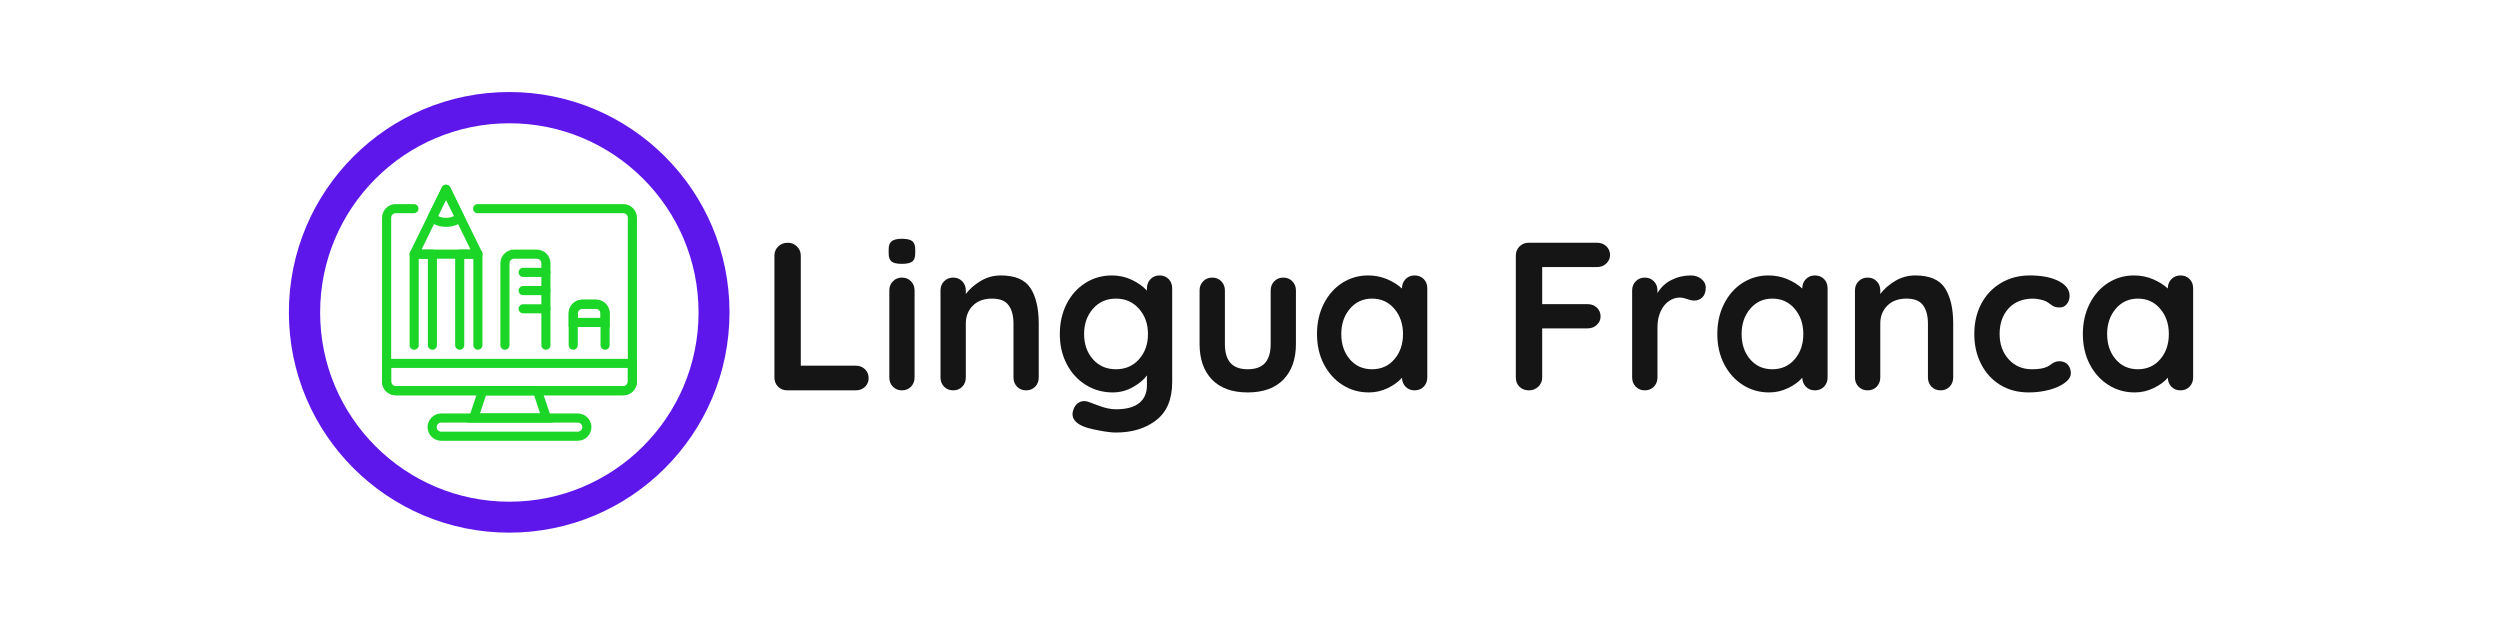 <svg xmlns="http://www.w3.org/2000/svg" xmlns:xlink="http://www.w3.org/1999/xlink" width="800" zoomAndPan="magnify" viewBox="0 0 600 150" height="200" preserveAspectRatio="xMidYMid meet" version="1.0"><defs><g/><clipPath id="f1c21380fe"><path d="M 69.332 22.086 L 175.082 22.086 L 175.082 127.836 L 69.332 127.836 Z M 69.332 22.086 " clip-rule="nonzero"/></clipPath><clipPath id="a3cd1b6f6d"><path d="M 122.207 22.086 C 93.004 22.086 69.332 45.762 69.332 74.961 C 69.332 104.164 93.004 127.836 122.207 127.836 C 151.41 127.836 175.082 104.164 175.082 74.961 C 175.082 45.762 151.41 22.086 122.207 22.086 " clip-rule="nonzero"/></clipPath><clipPath id="b1d11b4969"><path d="M 91.527 48 L 153 48 L 153 95 L 91.527 95 Z M 91.527 48 " clip-rule="nonzero"/></clipPath><clipPath id="d791fd7558"><path d="M 102 99 L 142 99 L 142 105.785 L 102 105.785 Z M 102 99 " clip-rule="nonzero"/></clipPath><clipPath id="0653cbf59a"><path d="M 91.527 86 L 153 86 L 153 95 L 91.527 95 Z M 91.527 86 " clip-rule="nonzero"/></clipPath><clipPath id="48d7f73501"><path d="M 98 44.285 L 116 44.285 L 116 63 L 98 63 Z M 98 44.285 " clip-rule="nonzero"/></clipPath><clipPath id="19c050b6c7"><path d="M 102 44.285 L 112 44.285 L 112 55 L 102 55 Z M 102 44.285 " clip-rule="nonzero"/></clipPath></defs><g clip-path="url(#f1c21380fe)"><g clip-path="url(#a3cd1b6f6d)"><path stroke-linecap="butt" transform="matrix(0.75, 0, 0, 0.75, 69.331, 22.088)" fill="none" stroke-linejoin="miter" d="M 70.548 -0.002 C 31.585 -0.002 0.001 31.587 0.001 70.545 C 0.001 109.508 31.585 141.092 70.548 141.092 C 109.511 141.092 141.095 109.508 141.095 70.545 C 141.095 31.587 109.511 -0.002 70.548 -0.002 " stroke="#5e17eb" stroke-width="20" stroke-opacity="1" stroke-miterlimit="4"/></g></g><g clip-path="url(#b1d11b4969)"><path fill="#1bd527" d="M 149.59 94.863 L 94.969 94.863 C 94.535 94.863 94.117 94.777 93.715 94.613 C 93.316 94.445 92.961 94.211 92.652 93.902 C 92.344 93.594 92.109 93.242 91.941 92.84 C 91.777 92.438 91.691 92.02 91.691 91.586 L 91.691 52.258 C 91.691 51.824 91.777 51.406 91.941 51.004 C 92.109 50.605 92.344 50.25 92.652 49.941 C 92.961 49.637 93.316 49.398 93.715 49.23 C 94.117 49.066 94.535 48.984 94.969 48.984 L 99.34 48.984 C 99.484 48.984 99.625 49.012 99.758 49.066 C 99.891 49.121 100.008 49.199 100.113 49.301 C 100.215 49.406 100.293 49.523 100.348 49.656 C 100.402 49.789 100.434 49.93 100.434 50.074 C 100.434 50.219 100.402 50.359 100.348 50.492 C 100.293 50.625 100.215 50.746 100.113 50.848 C 100.008 50.949 99.891 51.027 99.758 51.086 C 99.625 51.141 99.484 51.168 99.34 51.168 L 94.969 51.168 C 94.824 51.168 94.688 51.195 94.551 51.25 C 94.418 51.305 94.301 51.387 94.199 51.488 C 94.094 51.59 94.016 51.707 93.961 51.84 C 93.906 51.977 93.879 52.113 93.879 52.258 L 93.879 91.586 C 93.879 91.73 93.906 91.867 93.961 92.004 C 94.016 92.137 94.094 92.254 94.199 92.355 C 94.301 92.461 94.418 92.539 94.551 92.594 C 94.688 92.648 94.824 92.676 94.969 92.676 L 149.59 92.676 C 149.734 92.676 149.871 92.648 150.008 92.594 C 150.141 92.539 150.258 92.461 150.359 92.355 C 150.465 92.254 150.543 92.137 150.598 92.004 C 150.652 91.867 150.68 91.73 150.68 91.586 L 150.68 52.258 C 150.68 52.113 150.652 51.977 150.598 51.84 C 150.543 51.707 150.465 51.59 150.359 51.488 C 150.258 51.387 150.141 51.305 150.008 51.25 C 149.871 51.195 149.734 51.168 149.59 51.168 L 114.633 51.168 C 114.488 51.168 114.348 51.141 114.215 51.086 C 114.082 51.027 113.961 50.949 113.859 50.848 C 113.758 50.746 113.68 50.625 113.625 50.492 C 113.566 50.359 113.539 50.219 113.539 50.074 C 113.539 49.93 113.566 49.789 113.625 49.656 C 113.68 49.523 113.758 49.406 113.859 49.301 C 113.961 49.199 114.082 49.121 114.215 49.066 C 114.348 49.012 114.488 48.984 114.633 48.984 L 149.59 48.984 C 150.023 48.984 150.441 49.066 150.844 49.23 C 151.242 49.398 151.598 49.637 151.906 49.941 C 152.211 50.25 152.449 50.605 152.617 51.004 C 152.781 51.406 152.867 51.824 152.867 52.258 L 152.867 91.586 C 152.867 92.02 152.781 92.438 152.617 92.84 C 152.449 93.242 152.211 93.594 151.906 93.902 C 151.598 94.211 151.242 94.445 150.844 94.613 C 150.441 94.777 150.023 94.863 149.59 94.863 Z M 149.59 94.863 " fill-opacity="1" fill-rule="nonzero"/></g><g clip-path="url(#d791fd7558)"><path fill="#1bd527" d="M 138.664 105.785 L 105.895 105.785 C 105.461 105.785 105.043 105.703 104.641 105.535 C 104.238 105.371 103.883 105.133 103.578 104.824 C 103.27 104.52 103.031 104.164 102.867 103.762 C 102.699 103.359 102.617 102.941 102.617 102.508 C 102.617 102.074 102.699 101.656 102.867 101.254 C 103.031 100.852 103.27 100.5 103.578 100.191 C 103.883 99.883 104.238 99.648 104.641 99.48 C 105.043 99.316 105.461 99.23 105.895 99.23 L 138.664 99.23 C 139.098 99.23 139.516 99.316 139.918 99.48 C 140.32 99.648 140.676 99.883 140.98 100.191 C 141.289 100.5 141.527 100.852 141.691 101.254 C 141.859 101.656 141.941 102.074 141.941 102.508 C 141.941 102.941 141.859 103.359 141.691 103.762 C 141.527 104.164 141.289 104.52 140.98 104.824 C 140.676 105.133 140.32 105.371 139.918 105.535 C 139.516 105.703 139.098 105.785 138.664 105.785 Z M 105.895 101.418 C 105.75 101.418 105.609 101.445 105.477 101.5 C 105.344 101.555 105.223 101.633 105.121 101.734 C 105.02 101.84 104.941 101.957 104.883 102.09 C 104.828 102.223 104.801 102.363 104.801 102.508 C 104.801 102.652 104.828 102.793 104.883 102.926 C 104.941 103.059 105.02 103.18 105.121 103.281 C 105.223 103.383 105.344 103.461 105.477 103.52 C 105.609 103.574 105.75 103.602 105.895 103.602 L 138.664 103.602 C 138.809 103.602 138.949 103.574 139.082 103.52 C 139.215 103.461 139.336 103.383 139.438 103.281 C 139.539 103.18 139.617 103.059 139.676 102.926 C 139.73 102.793 139.758 102.652 139.758 102.508 C 139.758 102.363 139.73 102.223 139.676 102.09 C 139.617 101.957 139.539 101.84 139.438 101.734 C 139.336 101.633 139.215 101.555 139.082 101.5 C 138.949 101.445 138.809 101.418 138.664 101.418 Z M 105.895 101.418 " fill-opacity="1" fill-rule="nonzero"/></g><path fill="#1bd527" d="M 132.668 101.418 L 112.152 101.418 L 115.07 92.676 L 129.75 92.676 Z M 115.191 99.23 L 129.629 99.23 L 128.18 94.863 L 116.645 94.863 Z M 115.191 99.23 " fill-opacity="1" fill-rule="nonzero"/><path fill="#1bd527" d="M 131.02 83.938 C 130.875 83.938 130.734 83.91 130.602 83.855 C 130.465 83.801 130.348 83.723 130.246 83.617 C 130.145 83.516 130.062 83.398 130.008 83.266 C 129.953 83.129 129.926 82.992 129.926 82.848 L 129.926 63.184 C 129.926 63.039 129.898 62.898 129.844 62.766 C 129.789 62.633 129.707 62.512 129.605 62.41 C 129.504 62.309 129.387 62.23 129.25 62.176 C 129.117 62.117 128.977 62.09 128.832 62.09 L 123.371 62.09 C 123.227 62.09 123.086 62.117 122.953 62.176 C 122.82 62.23 122.703 62.309 122.598 62.41 C 122.496 62.512 122.418 62.633 122.363 62.766 C 122.309 62.898 122.277 63.039 122.277 63.184 L 122.277 82.848 C 122.277 82.992 122.25 83.129 122.195 83.266 C 122.141 83.398 122.062 83.516 121.961 83.617 C 121.855 83.723 121.738 83.801 121.605 83.855 C 121.473 83.91 121.332 83.938 121.188 83.938 C 121.043 83.938 120.902 83.91 120.77 83.855 C 120.637 83.801 120.516 83.723 120.414 83.617 C 120.312 83.516 120.234 83.398 120.176 83.266 C 120.121 83.129 120.094 82.992 120.094 82.848 L 120.094 63.184 C 120.094 62.75 120.176 62.332 120.344 61.93 C 120.512 61.527 120.746 61.172 121.055 60.867 C 121.363 60.559 121.715 60.32 122.117 60.156 C 122.52 59.988 122.938 59.906 123.371 59.906 L 128.832 59.906 C 129.27 59.906 129.688 59.988 130.086 60.156 C 130.488 60.32 130.844 60.559 131.152 60.867 C 131.457 61.172 131.695 61.527 131.859 61.93 C 132.027 62.332 132.109 62.75 132.109 63.184 L 132.109 82.848 C 132.109 82.992 132.082 83.129 132.027 83.266 C 131.973 83.398 131.895 83.516 131.789 83.617 C 131.688 83.723 131.57 83.801 131.438 83.855 C 131.301 83.91 131.164 83.938 131.02 83.938 Z M 131.02 83.938 " fill-opacity="1" fill-rule="nonzero"/><path fill="#1bd527" d="M 131.02 66.461 L 125.555 66.461 C 125.41 66.461 125.273 66.434 125.137 66.379 C 125.004 66.32 124.887 66.242 124.785 66.141 C 124.68 66.039 124.602 65.922 124.547 65.785 C 124.492 65.652 124.465 65.512 124.465 65.367 C 124.465 65.223 124.492 65.082 124.547 64.949 C 124.602 64.816 124.68 64.699 124.785 64.594 C 124.887 64.492 125.004 64.414 125.137 64.359 C 125.273 64.305 125.41 64.277 125.555 64.277 L 131.02 64.277 C 131.164 64.277 131.301 64.305 131.438 64.359 C 131.57 64.414 131.688 64.492 131.789 64.594 C 131.895 64.699 131.973 64.816 132.027 64.949 C 132.082 65.082 132.109 65.223 132.109 65.367 C 132.109 65.512 132.082 65.652 132.027 65.785 C 131.973 65.922 131.895 66.039 131.789 66.141 C 131.688 66.242 131.57 66.32 131.438 66.379 C 131.301 66.434 131.164 66.461 131.02 66.461 Z M 131.02 66.461 " fill-opacity="1" fill-rule="nonzero"/><path fill="#1bd527" d="M 131.02 70.828 L 125.555 70.828 C 125.41 70.828 125.273 70.801 125.137 70.746 C 125.004 70.691 124.887 70.613 124.785 70.512 C 124.68 70.406 124.602 70.289 124.547 70.156 C 124.492 70.023 124.465 69.883 124.465 69.738 C 124.465 69.594 124.492 69.453 124.547 69.32 C 124.602 69.188 124.68 69.066 124.785 68.965 C 124.887 68.863 125.004 68.785 125.137 68.727 C 125.273 68.672 125.41 68.645 125.555 68.645 L 131.02 68.645 C 131.164 68.645 131.301 68.672 131.438 68.727 C 131.57 68.785 131.688 68.863 131.789 68.965 C 131.895 69.066 131.973 69.188 132.027 69.32 C 132.082 69.453 132.109 69.594 132.109 69.738 C 132.109 69.883 132.082 70.023 132.027 70.156 C 131.973 70.289 131.895 70.406 131.789 70.512 C 131.688 70.613 131.57 70.691 131.438 70.746 C 131.301 70.801 131.164 70.828 131.02 70.828 Z M 131.02 70.828 " fill-opacity="1" fill-rule="nonzero"/><path fill="#1bd527" d="M 131.02 75.199 L 125.555 75.199 C 125.41 75.199 125.273 75.172 125.137 75.117 C 125.004 75.062 124.887 74.98 124.785 74.879 C 124.68 74.777 124.602 74.66 124.547 74.523 C 124.492 74.391 124.465 74.25 124.465 74.105 C 124.465 73.961 124.492 73.824 124.547 73.688 C 124.602 73.555 124.68 73.438 124.785 73.336 C 124.887 73.23 125.004 73.152 125.137 73.098 C 125.273 73.043 125.41 73.016 125.555 73.016 L 131.02 73.016 C 131.164 73.016 131.301 73.043 131.438 73.098 C 131.57 73.152 131.688 73.23 131.789 73.336 C 131.895 73.438 131.973 73.555 132.027 73.688 C 132.082 73.824 132.109 73.961 132.109 74.105 C 132.109 74.25 132.082 74.391 132.027 74.523 C 131.973 74.66 131.895 74.777 131.789 74.879 C 131.688 74.98 131.57 75.062 131.438 75.117 C 131.301 75.172 131.164 75.199 131.02 75.199 Z M 131.02 75.199 " fill-opacity="1" fill-rule="nonzero"/><path fill="#1bd527" d="M 145.219 83.938 C 145.074 83.938 144.934 83.91 144.801 83.855 C 144.668 83.801 144.547 83.723 144.445 83.617 C 144.344 83.516 144.266 83.398 144.211 83.266 C 144.152 83.129 144.125 82.992 144.125 82.848 L 144.125 75.199 C 144.125 75.055 144.098 74.914 144.043 74.781 C 143.988 74.648 143.91 74.531 143.805 74.426 C 143.703 74.324 143.586 74.246 143.453 74.191 C 143.316 74.133 143.18 74.105 143.035 74.105 L 139.758 74.105 C 139.613 74.105 139.473 74.133 139.34 74.191 C 139.207 74.246 139.086 74.324 138.984 74.426 C 138.883 74.531 138.805 74.648 138.746 74.781 C 138.691 74.914 138.664 75.055 138.664 75.199 L 138.664 82.848 C 138.664 82.992 138.637 83.129 138.582 83.266 C 138.527 83.398 138.445 83.516 138.344 83.617 C 138.242 83.723 138.125 83.801 137.992 83.855 C 137.855 83.91 137.719 83.938 137.574 83.938 C 137.426 83.938 137.289 83.91 137.152 83.855 C 137.02 83.801 136.902 83.723 136.801 83.617 C 136.699 83.516 136.617 83.398 136.562 83.266 C 136.508 83.129 136.48 82.992 136.48 82.848 L 136.48 75.199 C 136.48 74.766 136.562 74.348 136.73 73.945 C 136.895 73.543 137.133 73.188 137.441 72.883 C 137.746 72.574 138.102 72.34 138.504 72.172 C 138.906 72.004 139.324 71.922 139.758 71.922 L 143.035 71.922 C 143.469 71.922 143.887 72.004 144.289 72.172 C 144.691 72.34 145.043 72.574 145.352 72.883 C 145.66 73.188 145.895 73.543 146.062 73.945 C 146.227 74.348 146.312 74.766 146.312 75.199 L 146.312 82.848 C 146.312 82.992 146.285 83.129 146.227 83.266 C 146.172 83.398 146.094 83.516 145.992 83.617 C 145.891 83.723 145.77 83.801 145.637 83.855 C 145.504 83.91 145.363 83.938 145.219 83.938 Z M 145.219 83.938 " fill-opacity="1" fill-rule="nonzero"/><path fill="#1bd527" d="M 146.312 78.477 L 136.48 78.477 L 136.48 75.199 C 136.48 74.766 136.562 74.348 136.73 73.945 C 136.895 73.543 137.133 73.188 137.441 72.883 C 137.746 72.574 138.102 72.34 138.504 72.172 C 138.906 72.004 139.324 71.922 139.758 71.922 L 143.035 71.922 C 143.469 71.922 143.887 72.004 144.289 72.172 C 144.691 72.34 145.043 72.574 145.352 72.883 C 145.66 73.188 145.895 73.543 146.062 73.945 C 146.227 74.348 146.312 74.766 146.312 75.199 Z M 138.664 76.293 L 144.125 76.293 L 144.125 75.199 C 144.125 75.055 144.098 74.914 144.043 74.781 C 143.988 74.648 143.91 74.531 143.805 74.426 C 143.703 74.324 143.586 74.246 143.453 74.191 C 143.316 74.133 143.18 74.105 143.035 74.105 L 139.758 74.105 C 139.613 74.105 139.473 74.133 139.34 74.191 C 139.207 74.246 139.086 74.324 138.984 74.426 C 138.883 74.531 138.805 74.648 138.746 74.781 C 138.691 74.914 138.664 75.055 138.664 75.199 Z M 138.664 76.293 " fill-opacity="1" fill-rule="nonzero"/><g clip-path="url(#0653cbf59a)"><path fill="#1bd527" d="M 149.59 94.863 L 94.969 94.863 C 94.535 94.863 94.117 94.777 93.715 94.613 C 93.316 94.445 92.961 94.211 92.652 93.902 C 92.344 93.594 92.109 93.242 91.941 92.84 C 91.777 92.438 91.691 92.02 91.691 91.586 L 91.691 86.121 L 152.867 86.121 L 152.867 91.586 C 152.867 92.02 152.781 92.438 152.617 92.84 C 152.449 93.242 152.211 93.594 151.906 93.902 C 151.598 94.211 151.242 94.445 150.844 94.613 C 150.441 94.777 150.023 94.863 149.59 94.863 Z M 93.879 88.309 L 93.879 91.586 C 93.879 91.73 93.906 91.867 93.961 92.004 C 94.016 92.137 94.094 92.254 94.199 92.355 C 94.301 92.461 94.418 92.539 94.551 92.594 C 94.688 92.648 94.824 92.676 94.969 92.676 L 149.59 92.676 C 149.734 92.676 149.871 92.648 150.008 92.594 C 150.141 92.539 150.258 92.461 150.359 92.355 C 150.465 92.254 150.543 92.137 150.598 92.004 C 150.652 91.867 150.68 91.73 150.68 91.586 L 150.68 88.309 Z M 93.879 88.309 " fill-opacity="1" fill-rule="nonzero"/></g><g clip-path="url(#48d7f73501)"><path fill="#1bd527" d="M 114.699 62.09 L 99.406 62.09 C 99 62.09 98.691 61.922 98.477 61.578 C 98.246 61.223 98.23 60.859 98.422 60.484 L 106.07 44.93 C 106.16 44.742 106.293 44.59 106.473 44.48 C 106.648 44.371 106.844 44.312 107.051 44.312 C 107.262 44.312 107.453 44.371 107.633 44.48 C 107.809 44.59 107.945 44.742 108.035 44.93 L 115.68 60.484 C 115.875 60.859 115.855 61.223 115.625 61.578 C 115.414 61.922 115.102 62.09 114.699 62.09 Z M 101.164 59.906 L 112.941 59.906 L 107.051 47.891 Z M 101.164 59.906 " fill-opacity="1" fill-rule="nonzero"/></g><g clip-path="url(#19c050b6c7)"><path fill="#1bd527" d="M 107.051 54.445 C 105.562 54.453 104.227 53.996 103.055 53.078 C 102.848 52.922 102.715 52.715 102.656 52.465 C 102.598 52.211 102.625 51.969 102.738 51.734 L 106.07 44.961 C 106.16 44.773 106.293 44.625 106.473 44.512 C 106.648 44.402 106.844 44.348 107.051 44.348 C 107.262 44.348 107.453 44.402 107.633 44.512 C 107.809 44.625 107.945 44.773 108.035 44.961 L 111.355 51.77 C 111.469 52 111.496 52.242 111.438 52.496 C 111.375 52.75 111.246 52.953 111.039 53.113 C 109.863 54.016 108.535 54.457 107.051 54.445 Z M 105.129 51.844 C 105.734 52.141 106.375 52.289 107.051 52.289 C 107.727 52.289 108.367 52.141 108.973 51.844 L 107.051 47.945 Z M 105.129 51.844 " fill-opacity="1" fill-rule="nonzero"/></g><path fill="#1bd527" d="M 103.773 83.938 C 103.629 83.938 103.492 83.91 103.355 83.855 C 103.223 83.801 103.105 83.723 103.004 83.617 C 102.898 83.516 102.82 83.398 102.766 83.266 C 102.711 83.129 102.684 82.992 102.684 82.848 L 102.684 62.09 L 100.496 62.09 L 100.496 82.848 C 100.496 82.992 100.469 83.129 100.414 83.266 C 100.359 83.398 100.281 83.516 100.176 83.617 C 100.074 83.723 99.957 83.801 99.824 83.855 C 99.688 83.91 99.551 83.938 99.406 83.938 C 99.262 83.938 99.121 83.91 98.988 83.855 C 98.852 83.801 98.734 83.723 98.633 83.617 C 98.531 83.516 98.453 83.398 98.395 83.266 C 98.34 83.129 98.312 82.992 98.312 82.848 L 98.312 61 C 98.312 60.855 98.34 60.715 98.395 60.582 C 98.453 60.445 98.531 60.328 98.633 60.227 C 98.734 60.125 98.852 60.043 98.988 59.988 C 99.121 59.934 99.262 59.906 99.406 59.906 L 103.773 59.906 C 103.918 59.906 104.059 59.934 104.191 59.988 C 104.328 60.043 104.445 60.125 104.547 60.227 C 104.648 60.328 104.727 60.445 104.785 60.582 C 104.84 60.715 104.867 60.855 104.867 61 L 104.867 82.848 C 104.867 82.992 104.84 83.129 104.785 83.266 C 104.727 83.398 104.648 83.516 104.547 83.617 C 104.445 83.723 104.328 83.801 104.191 83.855 C 104.059 83.91 103.918 83.938 103.773 83.938 Z M 103.773 83.938 " fill-opacity="1" fill-rule="nonzero"/><path fill="#1bd527" d="M 114.699 83.938 C 114.555 83.938 114.414 83.91 114.281 83.855 C 114.145 83.801 114.027 83.723 113.926 83.617 C 113.824 83.516 113.746 83.398 113.688 83.266 C 113.633 83.129 113.605 82.992 113.605 82.848 L 113.605 62.09 L 111.422 62.09 L 111.422 82.848 C 111.422 82.992 111.395 83.129 111.34 83.266 C 111.281 83.398 111.203 83.516 111.102 83.617 C 111 83.723 110.879 83.801 110.746 83.855 C 110.613 83.91 110.473 83.938 110.328 83.938 C 110.184 83.938 110.043 83.91 109.91 83.855 C 109.777 83.801 109.66 83.723 109.555 83.617 C 109.453 83.516 109.375 83.398 109.32 83.266 C 109.266 83.129 109.238 82.992 109.238 82.848 L 109.238 61 C 109.238 60.855 109.266 60.715 109.32 60.582 C 109.375 60.445 109.453 60.328 109.555 60.227 C 109.66 60.125 109.777 60.043 109.91 59.988 C 110.043 59.934 110.184 59.906 110.328 59.906 L 114.699 59.906 C 114.844 59.906 114.98 59.934 115.117 59.988 C 115.25 60.043 115.367 60.125 115.469 60.227 C 115.574 60.328 115.652 60.445 115.707 60.582 C 115.762 60.715 115.789 60.855 115.789 61 L 115.789 82.848 C 115.789 82.992 115.762 83.129 115.707 83.266 C 115.652 83.398 115.574 83.516 115.469 83.617 C 115.367 83.723 115.25 83.801 115.117 83.855 C 114.98 83.91 114.844 83.938 114.699 83.938 Z M 114.699 83.938 " fill-opacity="1" fill-rule="nonzero"/><g fill="#151515" fill-opacity="1"><g transform="translate(182.065, 93.683)"><g><path d="M 23.328 -5.922 C 24.203 -5.922 24.93 -5.641 25.516 -5.078 C 26.109 -4.523 26.406 -3.812 26.406 -2.938 C 26.406 -2.094 26.109 -1.391 25.516 -0.828 C 24.93 -0.273 24.203 0 23.328 0 L 6.875 0 C 6 0 5.266 -0.289 4.672 -0.875 C 4.086 -1.469 3.797 -2.207 3.797 -3.094 L 3.797 -32.328 C 3.797 -33.203 4.098 -33.938 4.703 -34.531 C 5.305 -35.125 6.082 -35.422 7.031 -35.422 C 7.875 -35.422 8.598 -35.125 9.203 -34.531 C 9.816 -33.938 10.125 -33.203 10.125 -32.328 L 10.125 -5.922 Z M 23.328 -5.922 "/></g></g></g><g fill="#151515" fill-opacity="1"><g transform="translate(210.498, 93.683)"><g><path d="M 9 -3.094 C 9 -2.207 8.711 -1.469 8.141 -0.875 C 7.566 -0.289 6.844 0 5.969 0 C 5.094 0 4.367 -0.289 3.797 -0.875 C 3.223 -1.469 2.938 -2.207 2.938 -3.094 L 2.938 -23.984 C 2.938 -24.859 3.223 -25.586 3.797 -26.172 C 4.367 -26.766 5.094 -27.062 5.969 -27.062 C 6.844 -27.062 7.566 -26.766 8.141 -26.172 C 8.711 -25.586 9 -24.859 9 -23.984 Z M 5.922 -30.359 C 4.773 -30.359 3.961 -30.539 3.484 -30.906 C 3.016 -31.281 2.781 -31.941 2.781 -32.891 L 2.781 -33.844 C 2.781 -34.789 3.031 -35.445 3.531 -35.812 C 4.039 -36.188 4.852 -36.375 5.969 -36.375 C 7.145 -36.375 7.969 -36.188 8.438 -35.812 C 8.914 -35.445 9.156 -34.789 9.156 -33.844 L 9.156 -32.891 C 9.156 -31.91 8.91 -31.242 8.422 -30.891 C 7.93 -30.535 7.098 -30.359 5.922 -30.359 Z M 5.922 -30.359 "/></g></g></g><g fill="#151515" fill-opacity="1"><g transform="translate(222.438, 93.683)"><g><path d="M 17.766 -27.578 C 21.203 -27.578 23.578 -26.555 24.891 -24.516 C 26.203 -22.473 26.859 -19.645 26.859 -16.031 L 26.859 -3.094 C 26.859 -2.207 26.57 -1.469 26 -0.875 C 25.426 -0.289 24.703 0 23.828 0 C 22.953 0 22.227 -0.289 21.656 -0.875 C 21.082 -1.469 20.797 -2.207 20.797 -3.094 L 20.797 -16.031 C 20.797 -17.895 20.406 -19.359 19.625 -20.422 C 18.852 -21.484 17.523 -22.016 15.641 -22.016 C 13.68 -22.016 12.145 -21.445 11.031 -20.312 C 9.914 -19.188 9.359 -17.758 9.359 -16.031 L 9.359 -3.094 C 9.359 -2.207 9.07 -1.469 8.5 -0.875 C 7.926 -0.289 7.203 0 6.328 0 C 5.453 0 4.723 -0.289 4.141 -0.875 C 3.566 -1.469 3.281 -2.207 3.281 -3.094 L 3.281 -23.984 C 3.281 -24.859 3.566 -25.586 4.141 -26.172 C 4.723 -26.766 5.453 -27.062 6.328 -27.062 C 7.203 -27.062 7.926 -26.766 8.5 -26.172 C 9.07 -25.586 9.359 -24.859 9.359 -23.984 L 9.359 -23.125 C 10.266 -24.332 11.453 -25.375 12.922 -26.25 C 14.391 -27.133 16.004 -27.578 17.766 -27.578 Z M 17.766 -27.578 "/></g></g></g><g fill="#151515" fill-opacity="1"><g transform="translate(252.591, 93.683)"><g><path d="M 25.703 -27.578 C 26.578 -27.578 27.301 -27.289 27.875 -26.719 C 28.445 -26.145 28.734 -25.398 28.734 -24.484 L 28.734 -1.969 C 28.734 2.145 27.457 5.188 24.906 7.156 C 22.363 9.133 19.141 10.125 15.234 10.125 C 14.211 10.125 12.816 9.953 11.047 9.609 C 9.285 9.273 8.031 8.938 7.281 8.594 C 5.633 7.883 4.812 6.91 4.812 5.672 C 4.812 5.43 4.859 5.16 4.953 4.859 C 5.16 4.117 5.508 3.551 6 3.156 C 6.488 2.77 7.02 2.578 7.594 2.578 C 7.926 2.578 8.242 2.629 8.547 2.734 C 8.68 2.766 9.516 3.07 11.047 3.656 C 12.586 4.25 13.984 4.547 15.234 4.547 C 17.723 4.547 19.582 4.047 20.812 3.047 C 22.051 2.055 22.672 0.656 22.672 -1.156 L 22.672 -3.594 C 21.922 -2.551 20.797 -1.609 19.297 -0.766 C 17.797 0.078 16.188 0.5 14.469 0.5 C 12.102 0.5 9.953 -0.098 8.016 -1.297 C 6.078 -2.492 4.551 -4.156 3.438 -6.281 C 2.32 -8.406 1.766 -10.816 1.766 -13.516 C 1.766 -16.211 2.312 -18.629 3.406 -20.766 C 4.508 -22.91 6.016 -24.582 7.922 -25.781 C 9.828 -26.977 11.941 -27.578 14.266 -27.578 C 15.984 -27.578 17.582 -27.223 19.062 -26.516 C 20.551 -25.805 21.754 -24.945 22.672 -23.938 L 22.672 -24.484 C 22.672 -25.359 22.957 -26.094 23.531 -26.688 C 24.102 -27.281 24.828 -27.578 25.703 -27.578 Z M 15.234 -5.062 C 17.492 -5.062 19.336 -5.859 20.766 -7.453 C 22.203 -9.055 22.922 -11.078 22.922 -13.516 C 22.922 -15.941 22.203 -17.961 20.766 -19.578 C 19.336 -21.203 17.492 -22.016 15.234 -22.016 C 12.973 -22.016 11.133 -21.203 9.719 -19.578 C 8.301 -17.961 7.594 -15.941 7.594 -13.516 C 7.594 -11.078 8.301 -9.055 9.719 -7.453 C 11.133 -5.859 12.973 -5.062 15.234 -5.062 Z M 15.234 -5.062 "/></g></g></g><g fill="#151515" fill-opacity="1"><g transform="translate(284.617, 93.683)"><g><path d="M 23.375 -27.062 C 24.25 -27.062 24.973 -26.766 25.547 -26.172 C 26.117 -25.586 26.406 -24.859 26.406 -23.984 L 26.406 -11.125 C 26.406 -7.488 25.398 -4.641 23.391 -2.578 C 21.391 -0.523 18.535 0.5 14.828 0.5 C 11.117 0.5 8.266 -0.523 6.266 -2.578 C 4.273 -4.641 3.281 -7.488 3.281 -11.125 L 3.281 -23.984 C 3.281 -24.859 3.566 -25.586 4.141 -26.172 C 4.723 -26.766 5.453 -27.062 6.328 -27.062 C 7.203 -27.062 7.926 -26.766 8.5 -26.172 C 9.07 -25.586 9.359 -24.859 9.359 -23.984 L 9.359 -11.125 C 9.359 -9.07 9.812 -7.547 10.719 -6.547 C 11.633 -5.555 13.004 -5.062 14.828 -5.062 C 16.68 -5.062 18.062 -5.555 18.969 -6.547 C 19.883 -7.547 20.344 -9.07 20.344 -11.125 L 20.344 -23.984 C 20.344 -24.859 20.629 -25.586 21.203 -26.172 C 21.773 -26.766 22.5 -27.062 23.375 -27.062 Z M 23.375 -27.062 "/></g></g></g><g fill="#151515" fill-opacity="1"><g transform="translate(314.315, 93.683)"><g><path d="M 25.203 -27.578 C 26.078 -27.578 26.801 -27.289 27.375 -26.719 C 27.945 -26.145 28.234 -25.398 28.234 -24.484 L 28.234 -3.094 C 28.234 -2.207 27.945 -1.469 27.375 -0.875 C 26.801 -0.289 26.078 0 25.203 0 C 24.316 0 23.594 -0.285 23.031 -0.859 C 22.477 -1.43 22.188 -2.156 22.156 -3.031 C 21.312 -2.051 20.172 -1.219 18.734 -0.531 C 17.305 0.156 15.801 0.5 14.219 0.5 C 11.883 0.5 9.773 -0.098 7.891 -1.297 C 6.004 -2.492 4.508 -4.156 3.406 -6.281 C 2.312 -8.406 1.766 -10.816 1.766 -13.516 C 1.766 -16.211 2.305 -18.629 3.391 -20.766 C 4.473 -22.91 5.945 -24.582 7.812 -25.781 C 9.688 -26.977 11.754 -27.578 14.016 -27.578 C 15.629 -27.578 17.145 -27.281 18.562 -26.688 C 19.977 -26.094 21.176 -25.344 22.156 -24.438 L 22.156 -24.484 C 22.156 -25.359 22.441 -26.094 23.016 -26.688 C 23.586 -27.281 24.316 -27.578 25.203 -27.578 Z M 14.969 -5.062 C 17.164 -5.062 18.953 -5.859 20.328 -7.453 C 21.711 -9.055 22.406 -11.078 22.406 -13.516 C 22.406 -15.941 21.711 -17.961 20.328 -19.578 C 18.953 -21.203 17.164 -22.016 14.969 -22.016 C 12.812 -22.016 11.039 -21.203 9.656 -19.578 C 8.281 -17.961 7.594 -15.941 7.594 -13.516 C 7.594 -11.078 8.273 -9.055 9.641 -7.453 C 11.004 -5.859 12.781 -5.062 14.969 -5.062 Z M 14.969 -5.062 "/></g></g></g><g fill="#151515" fill-opacity="1"><g transform="translate(345.834, 93.683)"><g/></g></g><g fill="#151515" fill-opacity="1"><g transform="translate(360, 93.683)"><g><path d="M 10.125 -29.594 L 10.125 -20.688 L 21.047 -20.688 C 21.922 -20.688 22.656 -20.406 23.25 -19.844 C 23.844 -19.289 24.141 -18.578 24.141 -17.703 C 24.141 -16.961 23.844 -16.305 23.25 -15.734 C 22.656 -15.16 21.922 -14.875 21.047 -14.875 L 10.125 -14.875 L 10.125 -3.094 C 10.125 -2.207 9.812 -1.469 9.188 -0.875 C 8.562 -0.289 7.828 0 6.984 0 C 6.035 0 5.266 -0.285 4.672 -0.859 C 4.086 -1.43 3.797 -2.176 3.797 -3.094 L 3.797 -32.328 C 3.797 -33.203 4.086 -33.938 4.672 -34.531 C 5.266 -35.125 6 -35.422 6.875 -35.422 L 23.328 -35.422 C 24.203 -35.422 24.93 -35.141 25.516 -34.578 C 26.109 -34.023 26.406 -33.312 26.406 -32.438 C 26.406 -31.688 26.109 -31.023 25.516 -30.453 C 24.93 -29.879 24.203 -29.594 23.328 -29.594 Z M 10.125 -29.594 "/></g></g></g><g fill="#151515" fill-opacity="1"><g transform="translate(388.433, 93.683)"><g><path d="M 17.359 -27.578 C 18.367 -27.578 19.219 -27.289 19.906 -26.719 C 20.602 -26.145 20.953 -25.469 20.953 -24.688 C 20.953 -23.645 20.68 -22.859 20.141 -22.328 C 19.598 -21.805 18.957 -21.547 18.219 -21.547 C 17.707 -21.547 17.133 -21.664 16.5 -21.906 C 16.395 -21.938 16.164 -22.004 15.812 -22.109 C 15.457 -22.211 15.078 -22.266 14.672 -22.266 C 13.797 -22.266 12.953 -21.992 12.141 -21.453 C 11.328 -20.91 10.66 -20.094 10.141 -19 C 9.617 -17.906 9.359 -16.598 9.359 -15.078 L 9.359 -3.094 C 9.359 -2.207 9.07 -1.469 8.5 -0.875 C 7.926 -0.289 7.203 0 6.328 0 C 5.453 0 4.723 -0.289 4.141 -0.875 C 3.566 -1.469 3.281 -2.207 3.281 -3.094 L 3.281 -23.984 C 3.281 -24.859 3.566 -25.586 4.141 -26.172 C 4.723 -26.766 5.453 -27.062 6.328 -27.062 C 7.203 -27.062 7.926 -26.766 8.5 -26.172 C 9.07 -25.586 9.359 -24.859 9.359 -23.984 L 9.359 -23.328 C 10.141 -24.703 11.254 -25.754 12.703 -26.484 C 14.148 -27.211 15.703 -27.578 17.359 -27.578 Z M 17.359 -27.578 "/></g></g></g><g fill="#151515" fill-opacity="1"><g transform="translate(410.39, 93.683)"><g><path d="M 25.203 -27.578 C 26.078 -27.578 26.801 -27.289 27.375 -26.719 C 27.945 -26.145 28.234 -25.398 28.234 -24.484 L 28.234 -3.094 C 28.234 -2.207 27.945 -1.469 27.375 -0.875 C 26.801 -0.289 26.078 0 25.203 0 C 24.316 0 23.594 -0.285 23.031 -0.859 C 22.477 -1.43 22.188 -2.156 22.156 -3.031 C 21.312 -2.051 20.172 -1.219 18.734 -0.531 C 17.305 0.156 15.801 0.5 14.219 0.5 C 11.883 0.5 9.773 -0.098 7.891 -1.297 C 6.004 -2.492 4.508 -4.156 3.406 -6.281 C 2.312 -8.406 1.766 -10.816 1.766 -13.516 C 1.766 -16.211 2.305 -18.629 3.391 -20.766 C 4.473 -22.91 5.945 -24.582 7.812 -25.781 C 9.688 -26.977 11.754 -27.578 14.016 -27.578 C 15.629 -27.578 17.145 -27.281 18.562 -26.688 C 19.977 -26.094 21.176 -25.344 22.156 -24.438 L 22.156 -24.484 C 22.156 -25.359 22.441 -26.094 23.016 -26.688 C 23.586 -27.281 24.316 -27.578 25.203 -27.578 Z M 14.969 -5.062 C 17.164 -5.062 18.953 -5.859 20.328 -7.453 C 21.711 -9.055 22.406 -11.078 22.406 -13.516 C 22.406 -15.941 21.711 -17.961 20.328 -19.578 C 18.953 -21.203 17.164 -22.016 14.969 -22.016 C 12.812 -22.016 11.039 -21.203 9.656 -19.578 C 8.281 -17.961 7.594 -15.941 7.594 -13.516 C 7.594 -11.078 8.273 -9.055 9.641 -7.453 C 11.004 -5.859 12.781 -5.062 14.969 -5.062 Z M 14.969 -5.062 "/></g></g></g><g fill="#151515" fill-opacity="1"><g transform="translate(441.909, 93.683)"><g><path d="M 17.766 -27.578 C 21.203 -27.578 23.578 -26.555 24.891 -24.516 C 26.203 -22.473 26.859 -19.645 26.859 -16.031 L 26.859 -3.094 C 26.859 -2.207 26.57 -1.469 26 -0.875 C 25.426 -0.289 24.703 0 23.828 0 C 22.953 0 22.227 -0.289 21.656 -0.875 C 21.082 -1.469 20.797 -2.207 20.797 -3.094 L 20.797 -16.031 C 20.797 -17.895 20.406 -19.359 19.625 -20.422 C 18.852 -21.484 17.523 -22.016 15.641 -22.016 C 13.68 -22.016 12.145 -21.445 11.031 -20.312 C 9.914 -19.188 9.359 -17.758 9.359 -16.031 L 9.359 -3.094 C 9.359 -2.207 9.07 -1.469 8.5 -0.875 C 7.926 -0.289 7.203 0 6.328 0 C 5.453 0 4.723 -0.289 4.141 -0.875 C 3.566 -1.469 3.281 -2.207 3.281 -3.094 L 3.281 -23.984 C 3.281 -24.859 3.566 -25.586 4.141 -26.172 C 4.723 -26.766 5.453 -27.062 6.328 -27.062 C 7.203 -27.062 7.926 -26.766 8.5 -26.172 C 9.07 -25.586 9.359 -24.859 9.359 -23.984 L 9.359 -23.125 C 10.266 -24.332 11.453 -25.375 12.922 -26.25 C 14.391 -27.133 16.004 -27.578 17.766 -27.578 Z M 17.766 -27.578 "/></g></g></g><g fill="#151515" fill-opacity="1"><g transform="translate(472.063, 93.683)"><g><path d="M 15.078 -27.578 C 17.941 -27.578 20.25 -27.129 22 -26.234 C 23.758 -25.336 24.641 -24.148 24.641 -22.672 C 24.641 -21.922 24.422 -21.27 23.984 -20.719 C 23.547 -20.164 22.973 -19.891 22.266 -19.891 C 21.723 -19.891 21.281 -19.961 20.938 -20.109 C 20.602 -20.266 20.273 -20.469 19.953 -20.719 C 19.641 -20.969 19.328 -21.176 19.016 -21.344 C 18.68 -21.52 18.188 -21.676 17.531 -21.812 C 16.875 -21.945 16.344 -22.016 15.938 -22.016 C 13.406 -22.016 11.422 -21.227 9.984 -19.656 C 8.555 -18.082 7.844 -16.035 7.844 -13.516 C 7.844 -11.078 8.566 -9.055 10.016 -7.453 C 11.461 -5.859 13.316 -5.062 15.578 -5.062 C 17.234 -5.062 18.469 -5.266 19.281 -5.672 C 19.477 -5.766 19.754 -5.938 20.109 -6.188 C 20.461 -6.445 20.789 -6.645 21.094 -6.781 C 21.395 -6.914 21.766 -6.984 22.203 -6.984 C 23.047 -6.984 23.711 -6.711 24.203 -6.172 C 24.691 -5.629 24.938 -4.938 24.938 -4.094 C 24.938 -3.289 24.461 -2.535 23.516 -1.828 C 22.578 -1.117 21.332 -0.551 19.781 -0.125 C 18.227 0.289 16.578 0.5 14.828 0.5 C 12.223 0.5 9.938 -0.102 7.969 -1.312 C 6 -2.531 4.473 -4.207 3.391 -6.344 C 2.305 -8.488 1.766 -10.879 1.766 -13.516 C 1.766 -16.242 2.328 -18.672 3.453 -20.797 C 4.586 -22.922 6.164 -24.582 8.188 -25.781 C 10.219 -26.977 12.516 -27.578 15.078 -27.578 Z M 15.078 -27.578 "/></g></g></g><g fill="#151515" fill-opacity="1"><g transform="translate(498.118, 93.683)"><g><path d="M 25.203 -27.578 C 26.078 -27.578 26.801 -27.289 27.375 -26.719 C 27.945 -26.145 28.234 -25.398 28.234 -24.484 L 28.234 -3.094 C 28.234 -2.207 27.945 -1.469 27.375 -0.875 C 26.801 -0.289 26.078 0 25.203 0 C 24.316 0 23.594 -0.285 23.031 -0.859 C 22.477 -1.43 22.188 -2.156 22.156 -3.031 C 21.312 -2.051 20.172 -1.219 18.734 -0.531 C 17.305 0.156 15.801 0.5 14.219 0.5 C 11.883 0.5 9.773 -0.098 7.891 -1.297 C 6.004 -2.492 4.508 -4.156 3.406 -6.281 C 2.312 -8.406 1.766 -10.816 1.766 -13.516 C 1.766 -16.211 2.305 -18.629 3.391 -20.766 C 4.473 -22.91 5.945 -24.582 7.812 -25.781 C 9.688 -26.977 11.754 -27.578 14.016 -27.578 C 15.629 -27.578 17.145 -27.281 18.562 -26.688 C 19.977 -26.094 21.176 -25.344 22.156 -24.438 L 22.156 -24.484 C 22.156 -25.359 22.441 -26.094 23.016 -26.688 C 23.586 -27.281 24.316 -27.578 25.203 -27.578 Z M 14.969 -5.062 C 17.164 -5.062 18.953 -5.859 20.328 -7.453 C 21.711 -9.055 22.406 -11.078 22.406 -13.516 C 22.406 -15.941 21.711 -17.961 20.328 -19.578 C 18.953 -21.203 17.164 -22.016 14.969 -22.016 C 12.812 -22.016 11.039 -21.203 9.656 -19.578 C 8.281 -17.961 7.594 -15.941 7.594 -13.516 C 7.594 -11.078 8.273 -9.055 9.641 -7.453 C 11.004 -5.859 12.781 -5.062 14.969 -5.062 Z M 14.969 -5.062 "/></g></g></g></svg>